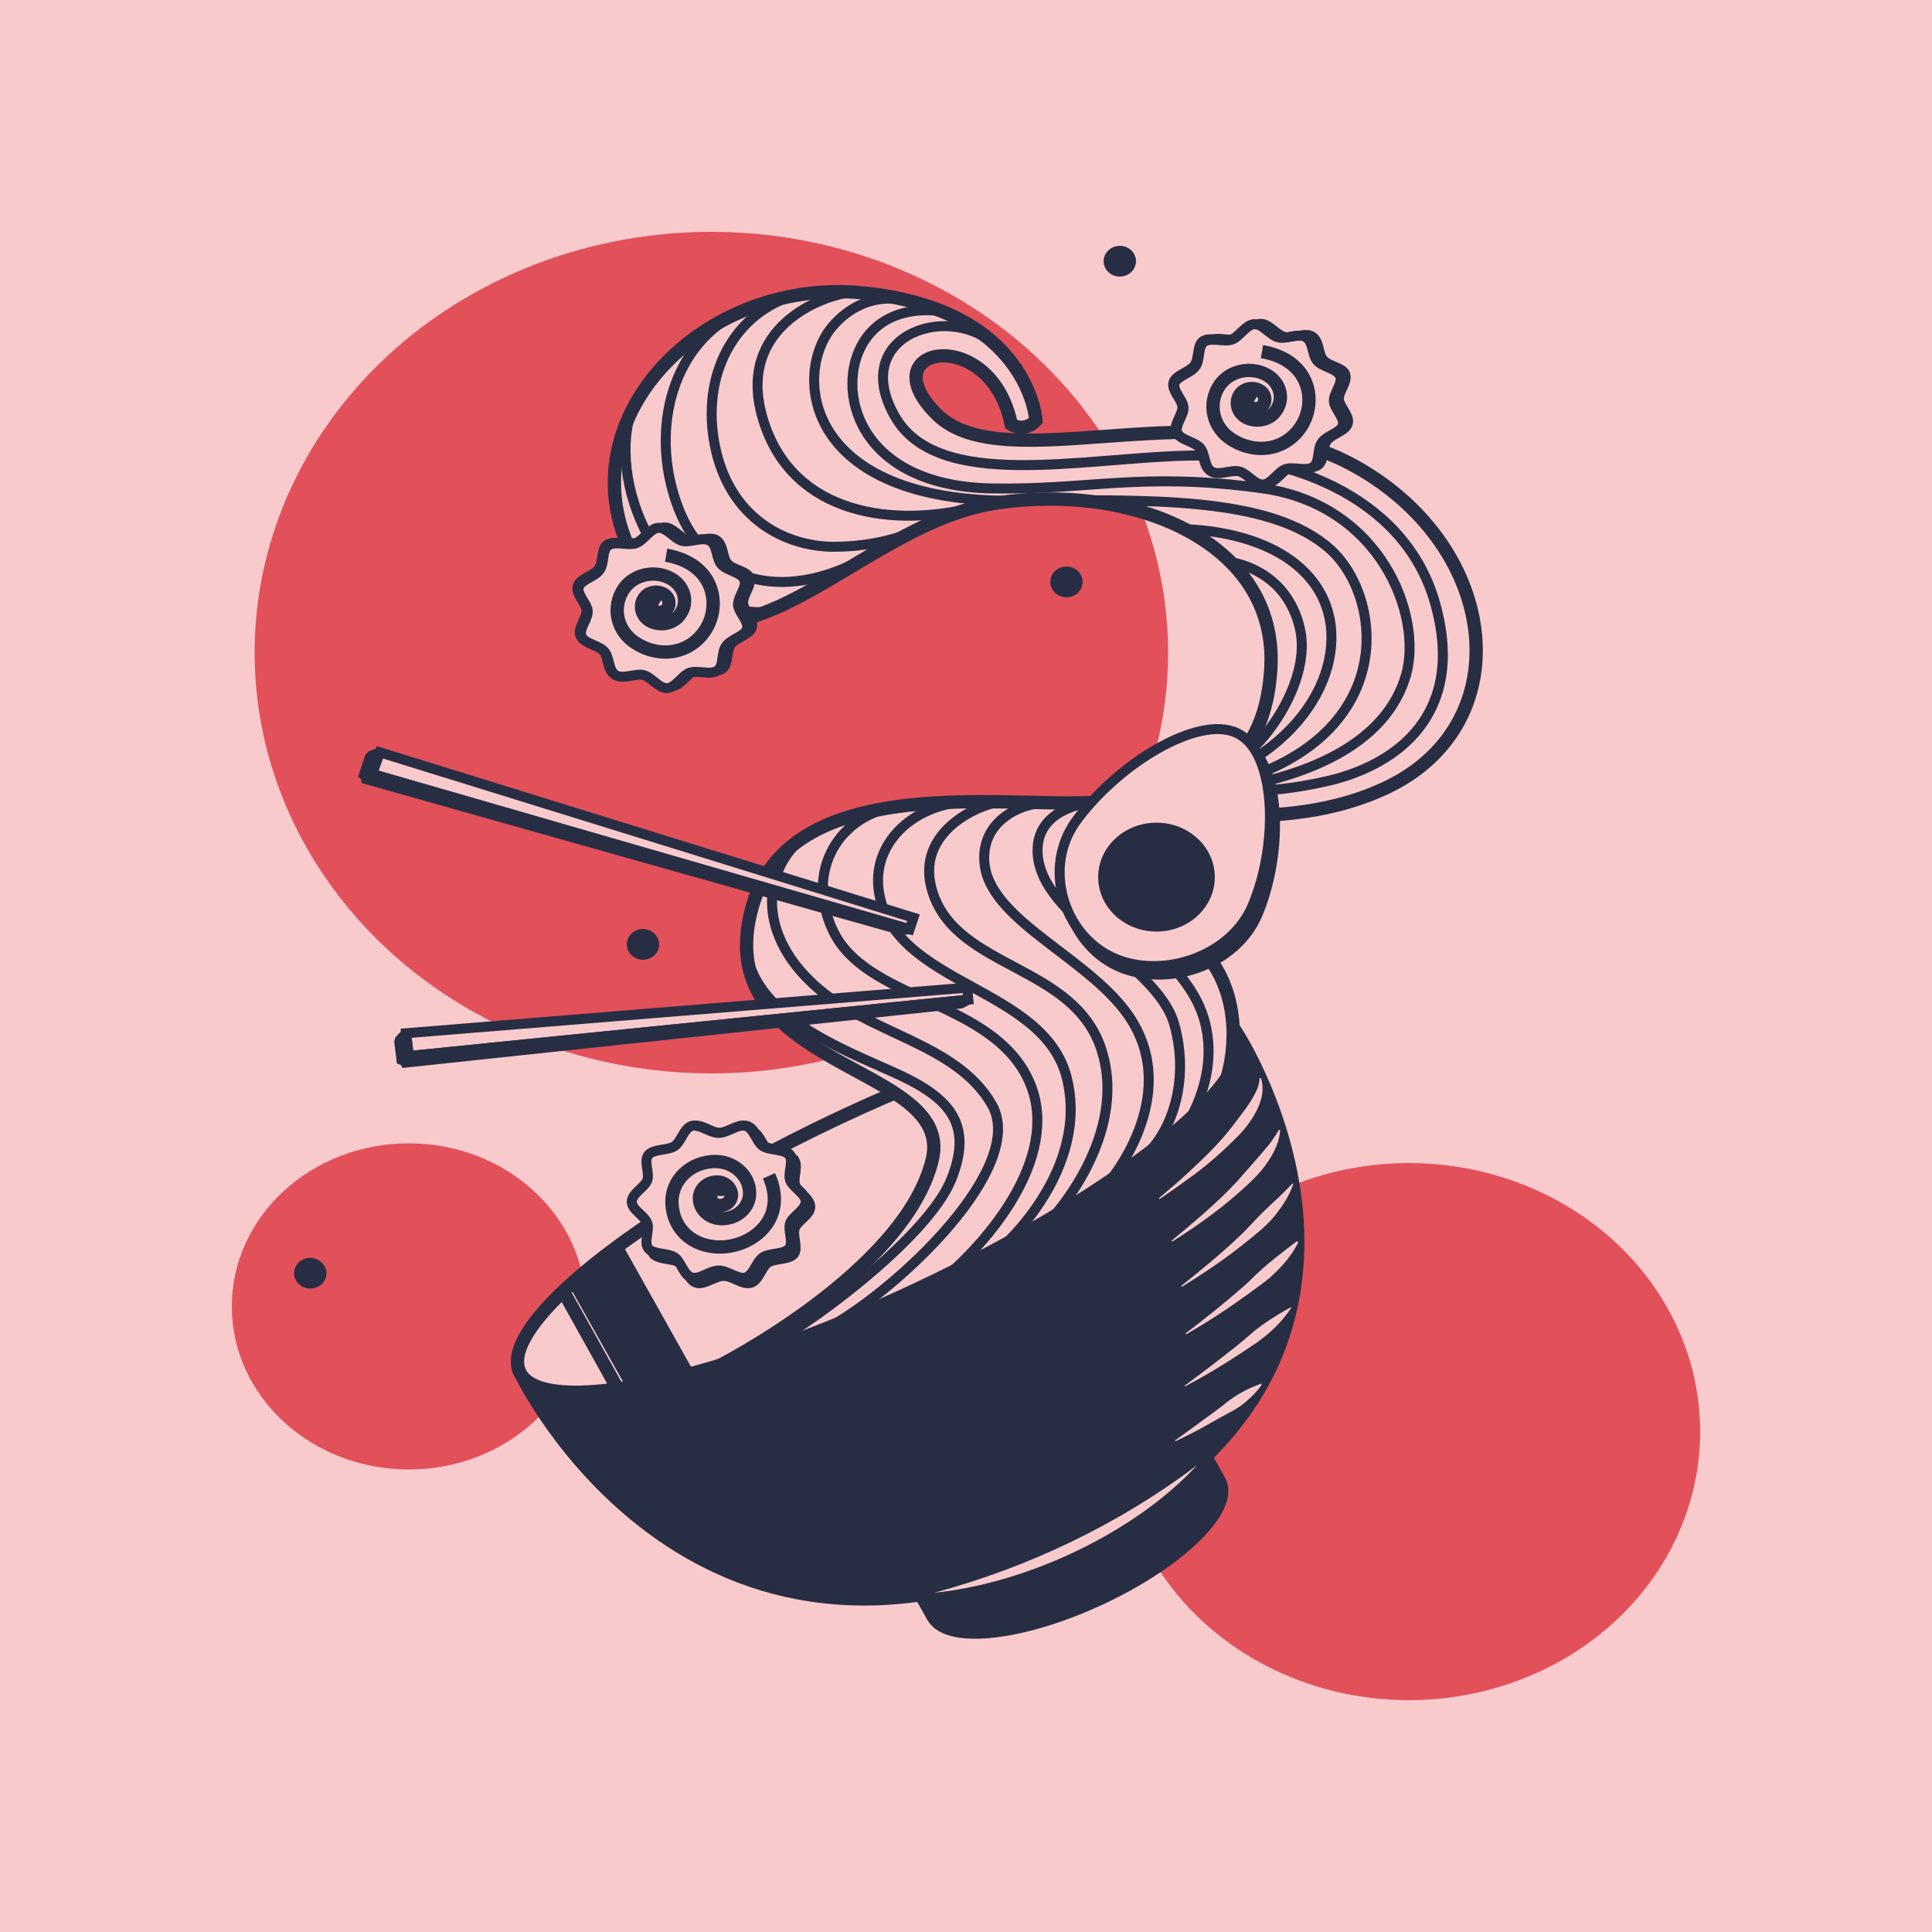 <?xml version="1.0" encoding="utf-8"?>
<!-- Generator: Adobe Illustrator 27.0.1, SVG Export Plug-In . SVG Version: 6.00 Build 0)  -->
<svg version="1.1" id="Calque_1" xmlns="http://www.w3.org/2000/svg" xmlns:xlink="http://www.w3.org/1999/xlink" x="0px" y="0px"
	 viewBox="0 0 500 500" style="enable-background:new 0 0 500 500;" xml:space="preserve">
<style type="text/css">
	.st0{display:none;}
	.st1{fill:#F8CACC;}
	.st2{fill:#E2505A;}
	.st3{fill:#272E44;stroke:#272E44;stroke-width:3.445;stroke-miterlimit:10;}
	.st4{fill:#F8CACC;stroke:#272E44;stroke-width:3.445;stroke-miterlimit:10;}
	.st5{clip-path:url(#SVGID_00000076564180188862356870000003304577817657313411_);}
	.st6{fill:none;stroke:#272E44;stroke-width:3.445;stroke-miterlimit:10;}
	.st7{fill:none;stroke:#272E44;stroke-width:17.226;stroke-miterlimit:10;}
	.st8{fill:#F8CACC;stroke:#272E44;stroke-width:3.445;stroke-miterlimit:10;}
	.st9{fill:none;stroke:#272E44;stroke-width:2.584;stroke-miterlimit:10;}
	.st10{fill:#F8CACC;stroke:#272E44;stroke-width:2.584;stroke-miterlimit:10;}
	.st11{fill:#272E44;stroke:#272E44;stroke-width:2.584;stroke-linejoin:bevel;stroke-miterlimit:10;}
	.st12{fill:#272E44;stroke:#272E44;stroke-width:2.584;stroke-miterlimit:10;}
</style>
<g id="Reperes" class="st0">
</g>
<g id="Fond_00000114067098725294788760000015648174519876294331_">
	<rect id="Rose" x="0" y="0" class="st1" width="500" height="500"/>
</g>
<g id="Cercles">
	<ellipse id="Cercle_x5F_Moyen" class="st2" cx="364.6" cy="370.5" rx="75.4" ry="69.5"/>
	<ellipse id="Cercle_x5F_Grand" class="st2" cx="184.1" cy="168.9" rx="118.2" ry="108.9"/>
	<ellipse id="Cercle_x5F_Petit" class="st2" cx="105.8" cy="338.1" rx="45.8" ry="42.2"/>
</g>
<g id="Ramen">
	<g id="Ramen_00000132796987476498682400000002008618383832880797_">
		<g id="Bol">
			<g>
				<path class="st3" d="M234.5,405.9l7,12.5c3.9,6.9,23.6,4.6,44-5.1c20.4-9.7,33.9-23.2,30-30.1l-7-12.5L234.5,405.9z"/>
				<g>
					<path class="st3" d="M320.1,267.4l-92.6,44.1l-92.7,44.1c0,0,43.8,91.8,142.4,44.8C376,353.5,320.1,267.4,320.1,267.4z"/>
					<g>
						<g>
							<g>
								<path class="st1" d="M326.3,279c1.8,4.9-2,10.8-5.4,14.5c-3.7,3.8-7.7,7.4-12,10.6c-2.9,2.1-5.8,4.2-8.8,6.2l-0.2-0.2
									c2.7-2.3,5.4-4.5,8-7c3.8-3.5,7.6-7.2,10.8-11.3c2-2.7,4.2-5.3,5.8-8.2c0.8-1.4,1.4-2.9,1.5-4.6
									C326,279,326.3,279,326.3,279L326.3,279z"/>
							</g>
							<g>
								<path class="st1" d="M331.3,292.4c-0.1,2.9-1.5,5.8-3.2,8.3c-2.1,3.2-5.1,5.8-8,8.4c-5.2,4.5-10.8,8.5-16.7,12.2l-0.2-0.2
									c5.9-4.9,11.8-9.8,16.9-15.3c2.7-3.1,5.5-6.2,8.1-9.3c1-1.3,1.9-2.6,2.8-4.1L331.3,292.4L331.3,292.4z"/>
							</g>
							<g>
								<path class="st1" d="M334.7,306.4c-1,3.1-2.9,5.9-5,8.5c-2.1,2.5-4.8,4.6-7.4,6.7c-5.1,4.1-10.7,7.9-16.4,11.4l-0.2-0.2
									c5.1-4.1,10.3-8.3,15-12.8c2.4-2.2,4.4-4.7,6.8-6.9c1-1,2.5-2.4,3.5-3.3l3.5-3.5L334.7,306.4L334.7,306.4z"/>
							</g>
							<g>
								<path class="st1" d="M336,321.5c-1.7,3.5-4.4,6.5-7.3,9.1c-1.2,1.1-4.4,3.3-5.7,4.3c-5.1,3.7-10.4,7.2-16,10.4l-0.2-0.2
									c5-3.8,9.9-7.7,14.6-11.8c1.2-1,2.3-2.1,3.4-3.2c2.2-2.1,4.6-4.1,7.1-6c1.3-1,2.5-2,3.8-2.9
									C335.7,321.4,336,321.5,336,321.5L336,321.5z"/>
							</g>
							<g>
								<path class="st1" d="M334.2,338.4c-2.3,3.6-5.5,6.6-9,9.1l-3.6,2.4c-4.8,3.2-9.8,6.2-14.9,8.9l-0.1-0.2
									c4.6-3.4,9.1-6.8,13.6-10.4c1.1-0.9,2.2-1.8,3.2-2.7c2.1-1.9,4.5-3.5,6.9-5c1.2-0.8,2.5-1.5,3.8-2.2
									C333.9,338.2,334.2,338.4,334.2,338.4L334.2,338.4z"/>
							</g>
							<g>
								<path class="st1" d="M326.5,358.4c-1.3,1.9-2.9,3.4-4.6,4.8c-1.7,1.4-3.8,2.4-5.8,3.5c-1.5,0.8-4.4,2.5-5.9,3.3
									c-2,1-4,2.1-6,3l-0.1-0.2c2-1.5,11.7-8.4,13.4-9.9c2.7-2.1,5.7-3.7,8.9-4.8L326.5,358.4L326.5,358.4z"/>
							</g>
						</g>
					</g>
					<g>
						<path class="st1" d="M241.8,412.2c24.8-6.7,48-17.9,68-33C293.9,396.4,266.2,409.7,241.8,412.2L241.8,412.2z"/>
					</g>
				</g>
			</g>
			<g>
				
					<ellipse transform="matrix(0.904 -0.426 0.426 0.904 -111.118 126.717)" class="st4" cx="227.5" cy="311.5" rx="102.6" ry="24.3"/>
				<g>
					<g>
						<defs>
							
								<ellipse id="SVGID_1_" transform="matrix(0.904 -0.426 0.426 0.904 -111.118 126.717)" cx="227.5" cy="311.5" rx="102.6" ry="24.3"/>
						</defs>
						<clipPath id="SVGID_00000037662879055734601330000001672165489902466480_">
							<use xlink:href="#SVGID_1_"  style="overflow:visible;"/>
						</clipPath>
						<g style="clip-path:url(#SVGID_00000037662879055734601330000001672165489902466480_);">
							<g>
								<line class="st6" x1="143.9" y1="330.8" x2="164.8" y2="368.3"/>
								<line class="st7" x1="150.7" y1="321.2" x2="174.5" y2="363.6"/>
							</g>
						</g>
					</g>
				</g>
			</g>
		</g>
		<g id="Nouilles">
			<path class="st8" d="M185.7,353.7c16-4.8,34.5-11.9,53.6-21c38.4-18.3,68.4-39.4,78.2-53.7c0,0,4.9-14.2-2.2-27.4
				c-7.1-13.2-29.6-21.9-25.3-33.6c5-13.7,37,0.2,67.8-13.7c35.6-16,30.8-62.2-6.7-83.4s-91.1,3.9-108.7-13.7
				c-17.7-17.6,14-23.5,19.3,2.6c0,0,3.4,2.3,6.4-1c0,0-1.7-28.7-44.8-33s-80.1,35.9-57.4,71.8c22.7,35.9,55.2-11.6,91.3-17.3
				c36.1-5.7,73.4,10.1,71.7,42.4c-1.7,32.3-26.9,35.1-52.4,35.1c-25.5,0-72.7-5.3-81.8,26.8c-12,42.6,52.4,40.3,46.6,65.4
				C234.4,329.1,185.7,353.7,185.7,353.7z"/>
			<g>
				<path class="st9" d="M258.7,90.4c-11.7-12.8-39.2-4.2-27.2,17.2c11.1,19.8,48.6,10.8,76.6,10.3c23.3-0.4,55.2,9.5,63.3,38.2
					c8.1,28.7-9.8,41.8-27.7,46c-17.9,4.1-25.8,1.9-49,4.8c-17.4,2.2-17.5,15-8.9,25.1c10.4,12.4,22.8,19.7,26.1,32.8
					c3.5,14.1-4.7,25.6-3.9,24.9"/>
				<path class="st9" d="M243.6,80.6c0,0-13.5-2.7-20.1,7.9c-7.5,12.1-1.8,37.1,32.8,37.9c25.5,0.5,38.7-4.3,69.9-0.1
					c31.2,4.1,42,33.1,37.7,48.3c-5,17.6-25.7,29.1-62.9,31.4"/>
				<path class="st9" d="M235.3,77.9c0,0-11-3.7-19.8,6.5c-10.4,12.1-7.7,45.7,47.2,45.2c35-0.3,66.1-1.2,81.5,12.5
					c15.4,13.8,18.8,57.2-43.3,63.8"/>
				<path class="st9" d="M306.7,137c0,0,24.5-0.2,34.3,15.3s-0.5,40.9-31.2,50.9"/>
				<path class="st9" d="M318.5,145.5c0,0,14.3,1.6,17.9,17.1c3.2,13.6-9.5,32-20.3,37.1"/>
				<path class="st9" d="M251.5,131.5c-23,5.4-47.6,0.4-54.3-23.9c-6.3-22.7,15.1-31.2,23.4-32"/>
				<path class="st9" d="M205.1,76.5c-16.4,5.4-24.1,22.3-19.7,40.6c4.5,18.3,19.2,24.4,30.3,24.4c15.7,0,24.5-5.8,24.5-5.8"/>
				<path class="st9" d="M190.4,81.2c-17.4,9.1-22.1,31.6-14.8,50.4c7.3,18.9,26.6,24.7,48.2,12.9"/>
				<path class="st9" d="M163.3,106.6c-6.4,20.6,9.6,53,34.8,51.8"/>
				<path class="st9" d="M295.4,299.9c7.5-5.9,12.7-19.8,8.5-34.8c-4.6-16.5-37.2-28.4-35.3-46.5c1.1-9.8,13.6-10.9,13.6-10.9"/>
				<path class="st9" d="M272,207.7c-8.9-0.2-18.8,5.7-17.1,16.6c2.3,14.6,28.1,24.2,37.8,39.5c13,20.4-5.7,42.1-5.7,42.1"/>
				<path class="st9" d="M259.6,207.5c-4.9,0-23.5,7.3-18.2,23.5c6.4,19.9,36.7,18.6,43.7,40.8s-12.7,43.3-12.7,43.3"/>
				<path class="st9" d="M249.7,207.5c-13.8,0.9-24.3,11.1-22.2,23.5c3.9,24.1,42.7,24.2,48.6,48c5.9,23.8-16.5,43.5-16.5,43.5"/>
				<path class="st9" d="M232.4,208.7c-15,1.9-24.4,16.6-16.7,32.4c8.4,17.3,38.7,17.7,49.4,36.3c10.7,18.5-6.4,40.7-19.2,52.1"/>
				<path class="st9" d="M207.2,217.2c-10.4,9.4-10.4,25.1,3.6,37.8c14,12.7,36.7,14.8,45.9,30.9c9.2,16-23.7,47.4-42.5,57.8"/>
				<path class="st9" d="M193.3,247.1c3.2,16,23.4,23.9,37.5,30.2c14.2,6.3,21.4,12.9,15.4,27.9c-6,15-37.5,38.7-52.7,46.1"/>
			</g>
		</g>
		<g id="Baguettes">
			<g>
				<polygon class="st10" points="236.4,237.5 235.4,240.5 96.3,200.3 98.3,194.7 				"/>
				<polygon class="st11" points="93.9,201.4 96.3,200.3 98.3,194.7 95.8,195.7 				"/>
				<polygon class="st11" points="235.4,240.5 233.2,240.7 93.9,201.4 96.3,200.3 				"/>
			</g>
			<g>
				<polygon class="st10" points="250.3,255.6 250.6,258.7 105.8,273.3 105.1,267.4 				"/>
				<polygon class="st11" points="104,275.1 105.8,273.3 105.1,267.4 103.3,269.3 				"/>
				<polygon class="st11" points="250.6,258.7 248.7,259.7 104,275.1 105.8,273.3 				"/>
			</g>
		</g>
		<g id="Légumes">
			<g>
				<g>
					<path class="st12" d="M205.7,317.8c0.7-1.9,4-3.4,4-5.5c0-1-0.8-2-1.7-2.9c-0.5-0.7-1.2-1.3-1.8-1.9c-0.2-0.3-0.3-0.5-0.4-0.8
						c-0.6-1.7,0.6-4.3,0-6l0,0l0,0c-0.1-0.2-0.2-0.4-0.3-0.6c-0.2-0.2-0.4-0.4-0.6-0.5l-0.2-0.3c0-0.1-0.1-0.3-0.2-0.4
						c-0.1-0.1-0.2-0.3-0.4-0.4v0l0,0c-1.5-1.1-4.7-0.8-6.3-1.9l0,0c-0.5-0.8-1-1.8-1.6-2.6l0,0l0,0c-0.2-0.3-0.5-0.6-0.8-0.8
						l-0.3-0.4c-0.2-0.4-0.5-0.6-0.8-0.9l0,0l0,0c-0.3-0.2-0.6-0.4-0.9-0.5c-2-0.6-4.7,1.8-7,1.8c-2.3,0-4.9-2.4-7-1.8
						c-2.1,0.6-2.7,4-4.4,5.2c-1.8,1.2-5.5,0.7-6.8,2.3c-1.3,1.6,0.4,4.7-0.3,6.6c-0.7,1.9-4,3.4-4,5.5c0,1,0.8,2,1.7,2.9
						c0.5,0.7,1.2,1.3,1.8,1.9c0.2,0.3,0.3,0.5,0.4,0.8c0.6,1.8-0.7,4.5,0,6.2l0,0l0,0c0,0.1,0.1,0.3,0.2,0.4
						c0.1,0.2,0.3,0.4,0.6,0.5l0.3,0.4c0,0.1,0.1,0.2,0.2,0.4c0.1,0.2,0.3,0.3,0.5,0.4l0,0l0,0c1.5,1.1,4.7,0.8,6.3,1.9l0,0
						c0.8,1.2,1.5,2.8,2.5,3.6c0.5,0.8,1.1,1.4,1.9,1.6c2,0.6,4.7-1.8,7-1.8c2.3,0,4.9,2.4,7,1.8c2.1-0.6,2.7-4,4.4-5.2
						c1.8-1.2,5.5-0.7,6.8-2.3C206.6,322.8,205,319.7,205.7,317.8z"/>
					<path class="st10" d="M208.5,311c0,2.1-3.3,3.7-4,5.5c-0.7,2,1,5-0.3,6.6c-1.3,1.6-5,1.1-6.8,2.3c-1.7,1.2-2.4,4.6-4.4,5.2
						c-2,0.6-4.7-1.8-7-1.8s-4.9,2.4-7,1.8c-2.1-0.6-2.7-4-4.4-5.2c-1.8-1.2-5.5-0.7-6.8-2.3c-1.3-1.6,0.4-4.7-0.3-6.6
						c-0.7-1.9-4-3.4-4-5.5c0-2.1,3.3-3.7,4-5.5c0.7-2-1-5,0.3-6.6c1.3-1.6,5-1.1,6.8-2.3c1.7-1.2,2.4-4.6,4.4-5.2
						c2-0.6,4.7,1.8,7,1.8c2.3,0,4.9-2.4,7-1.8c2.1,0.6,2.7,4,4.4,5.2c1.8,1.2,5.5,0.7,6.8,2.3c1.3,1.6-0.4,4.7,0.3,6.6
						C205.2,307.3,208.5,308.9,208.5,311z"/>
				</g>
				<path class="st6" d="M199,304.3c4.8,10.7-3.6,17.9-11.8,18.4c-7.7,0.4-13.3-4.6-13.3-11.8c0-5.7,5-10.3,11.2-10.3
					c4.9,0,8.9,3.7,8.9,8.2c0,3.7-3.2,6.6-7.2,6.6c-3.2,0-5.8-2.4-5.8-5.3c0-2.3,2-4.2,4.6-4.2c2,0,3.7,1.5,3.7,3.4
					c0,1.5-1.3,2.7-3,2.7c-1.3,0-2.4-1-2.4-2.2c0-0.9,0.8-1.7,1.9-1.7c0.8,0,1.5,0.6,1.5,1.4"/>
			</g>
			<g>
				<g>
					<path class="st12" d="M188.3,145.9c-1.4-1.5-1-4.9-2.9-6.1c-0.9-0.6-2.2-0.4-3.5-0.2c-0.9,0-1.8,0.2-2.7,0.4
						c-0.3,0-0.7,0-1-0.1c-1.9-0.5-3.6-2.8-5.4-3.3l0,0l0,0c-0.2,0-0.5-0.1-0.8-0.1c-0.3,0-0.6,0.1-0.9,0.2l-0.4,0
						c-0.1,0-0.3,0-0.5,0c-0.2,0-0.4,0-0.6,0.1h0l0,0c-1.9,0.6-3.3,3.2-5.2,3.8c0,0,0,0-0.1,0c-1.1,0-2.2-0.2-3.2-0.2l0,0l0,0
						c-0.4,0-0.8,0-1.2,0.1l-0.5,0c-0.4,0-0.9,0-1.3,0.1l0,0l0,0c-0.3,0.1-0.7,0.2-1,0.4c-1.6,1.2-0.9,4.6-2.2,6.3s-4.9,2.5-5.4,4.4
						c-0.6,2,2.2,4.3,2.3,6.3c0.1,2-2.4,4.6-1.6,6.5s4.4,2.3,5.9,3.9c1.4,1.5,1,4.9,2.9,6.1c0.9,0.6,2.2,0.4,3.5,0.2
						c0.9,0,1.8-0.2,2.7-0.4c0.3,0,0.7,0,1,0.1c2,0.5,3.7,3,5.7,3.3l0,0l0,0c0.2,0,0.3,0,0.5,0c0.2,0,0.5-0.1,0.8-0.2l0.5,0
						c0.1,0,0.3,0,0.4,0c0.2,0,0.4,0,0.6-0.1h0l0,0c1.8-0.6,3.3-3.2,5.1-3.8c0,0,0,0,0.1,0c1.5,0,3.3,0.4,4.6,0c1,0,1.8-0.1,2.5-0.6
						c1.6-1.2,0.9-4.6,2.2-6.3s4.9-2.5,5.4-4.4c0.6-2-2.2-4.3-2.3-6.3c-0.1-2,2.4-4.6,1.6-6.5C193.4,147.8,189.7,147.5,188.3,145.9z
						"/>
					<path class="st10" d="M183.8,140c1.9,1.2,1.5,4.5,2.9,6.1c1.4,1.6,5.1,2,5.9,3.9s-1.7,4.5-1.6,6.5c0.1,2,2.9,4.3,2.3,6.3
						c-0.6,1.9-4.2,2.6-5.4,4.4c-1.3,1.7-0.5,5.1-2.2,6.3c-1.7,1.3-5.1-0.1-7.2,0.6c-2,0.7-3.6,3.8-5.8,4c-2.2,0.1-4.1-2.9-6.2-3.4
						c-2.1-0.5-5.3,1.2-7.2,0c-1.9-1.2-1.5-4.5-2.9-6.1c-1.4-1.6-5.1-2-5.9-3.9s1.7-4.5,1.6-6.5c-0.1-2-2.9-4.3-2.3-6.3
						c0.6-1.9,4.2-2.6,5.4-4.4c1.3-1.7,0.5-5.1,2.2-6.3c1.7-1.3,5.1,0.1,7.2-0.6c2-0.7,3.6-3.8,5.8-4c2.2-0.1,4.1,2.9,6.2,3.4
						C178.6,140.5,181.9,138.8,183.8,140z"/>
				</g>
				<path class="st6" d="M172.4,143.7c12.3,2.1,14.3,12.6,10.3,19.1c-3.8,6.2-11.5,7.7-17.9,3.8c-5.2-3.1-6.6-9.5-3.3-14.3
					c2.7-3.8,8.3-4.9,12.4-2.4c3.3,2,4.3,6.1,2.1,9.1c-1.7,2.5-5.3,3.1-7.9,1.6c-2.1-1.3-2.7-3.9-1.4-5.8c1.1-1.6,3.4-2,5.1-1
					c1.4,0.8,1.7,2.5,0.9,3.7c-0.7,1-2.2,1.3-3.2,0.6c-0.9-0.5-1.1-1.6-0.5-2.4c0.4-0.6,1.4-0.8,2.1-0.4"/>
			</g>
			<g>
				<g>
					<path class="st12" d="M342.5,93.2c-1.4-1.5-1-4.9-2.9-6.1c-0.9-0.6-2.2-0.4-3.5-0.2c-0.9,0-1.8,0.2-2.7,0.4c-0.3,0-0.7,0-1-0.1
						c-1.9-0.5-3.6-2.8-5.4-3.3l0,0l0,0c-0.2,0-0.5-0.1-0.8-0.1c-0.3,0-0.6,0.1-0.9,0.2l-0.4,0c-0.1,0-0.3,0-0.5,0
						c-0.2,0-0.4,0-0.6,0.1h0l0,0c-1.9,0.6-3.3,3.2-5.2,3.8c0,0,0,0-0.1,0c-1.1,0-2.2-0.2-3.2-0.2l0,0l0,0c-0.4,0-0.8,0-1.2,0.1
						l-0.5,0c-0.4,0-0.9,0-1.3,0.1l0,0l0,0c-0.3,0.1-0.7,0.2-1,0.4c-1.6,1.2-0.9,4.6-2.2,6.3c-1.3,1.7-4.9,2.5-5.4,4.4
						c-0.6,2,2.2,4.3,2.3,6.3s-2.4,4.6-1.6,6.5c0.8,1.9,4.4,2.3,5.9,3.9c1.4,1.5,1,4.9,2.9,6.1c0.9,0.6,2.2,0.4,3.5,0.2
						c0.9,0,1.8-0.2,2.7-0.4c0.3,0,0.7,0,1,0.1c2,0.5,3.7,3,5.7,3.3l0,0l0,0c0.2,0,0.3,0,0.5,0c0.2,0,0.5-0.1,0.8-0.2l0.5,0
						c0.1,0,0.3,0,0.4,0c0.2,0,0.4,0,0.6-0.1h0l0,0c1.8-0.6,3.3-3.2,5.1-3.8c0,0,0,0,0.1,0c1.5,0,3.3,0.4,4.6,0c1,0,1.8-0.1,2.5-0.6
						c1.6-1.2,0.9-4.6,2.2-6.3c1.3-1.7,4.9-2.5,5.4-4.4c0.6-2-2.2-4.3-2.3-6.3s2.4-4.6,1.6-6.5C347.6,95.2,343.9,94.8,342.5,93.2z"
						/>
					<path class="st10" d="M338,87.3c1.9,1.2,1.5,4.5,2.9,6.1c1.4,1.6,5.1,2,5.9,3.9c0.8,1.9-1.7,4.5-1.6,6.5s2.9,4.3,2.3,6.3
						c-0.6,1.9-4.2,2.6-5.4,4.4c-1.3,1.7-0.5,5.1-2.2,6.3c-1.7,1.3-5.1-0.1-7.2,0.6c-2,0.7-3.6,3.8-5.8,4c-2.2,0.1-4.1-2.9-6.2-3.4
						c-2.1-0.5-5.3,1.2-7.2,0c-1.9-1.2-1.5-4.5-2.9-6.1c-1.4-1.6-5.1-2-5.9-3.9s1.7-4.5,1.6-6.5c-0.1-2-2.9-4.3-2.3-6.3
						c0.6-1.9,4.2-2.6,5.4-4.4c1.3-1.7,0.5-5.1,2.2-6.3c1.7-1.3,5.1,0.1,7.2-0.6c2-0.7,3.6-3.8,5.8-4c2.2-0.1,4.1,2.9,6.2,3.4
						C332.8,87.9,336.1,86.1,338,87.3z"/>
				</g>
				<path class="st6" d="M326.6,91c12.3,2.1,14.3,12.6,10.3,19.1c-3.8,6.2-11.5,7.7-17.9,3.8c-5.2-3.1-6.6-9.5-3.3-14.3
					c2.7-3.8,8.3-4.9,12.4-2.4c3.3,2,4.3,6.1,2.1,9.1c-1.7,2.5-5.3,3.1-7.9,1.6c-2.1-1.3-2.7-3.9-1.4-5.8c1.1-1.6,3.4-2,5.1-1
					c1.4,0.8,1.7,2.5,0.9,3.7c-0.7,1-2.2,1.3-3.2,0.6c-0.9-0.5-1.1-1.6-0.5-2.4c0.4-0.6,1.4-0.8,2.1-0.4"/>
			</g>
		</g>
		<g id="Petits_Cercles">
			<path class="st12" d="M83.2,329.5c0,1.5-1.3,2.7-2.9,2.7c-1.6,0-2.9-1.2-2.9-2.7c0-1.5,1.3-2.7,2.9-2.7
				C81.9,326.9,83.2,328.1,83.2,329.5z"/>
			<path class="st12" d="M278.9,150.6c0,1.5-1.3,2.7-2.9,2.7c-1.6,0-2.9-1.2-2.9-2.7c0-1.5,1.3-2.7,2.9-2.7
				C277.6,147.9,278.9,149.1,278.9,150.6z"/>
			<ellipse class="st12" cx="289.8" cy="67.6" rx="2.9" ry="2.7"/>
			<path class="st12" d="M169.3,244.4c0,1.5-1.3,2.7-2.9,2.7s-2.9-1.2-2.9-2.7s1.3-2.7,2.9-2.7S169.3,243,169.3,244.4z"/>
		</g>
		<g id="Oeuf">
			<path class="st12" d="M325.5,236.5c6.9-16.5,6-39.9-4.1-44.6c-10.1-4.8-31.1,8.2-41.7,22.9c-8.5,11.9-3.3,29.1,9.3,35.1
				C301.7,255.9,320,249.9,325.5,236.5z"/>
			<path class="st10" d="M324.2,234.3c6.9-16.5,6-39.9-4.1-44.6c-10.1-4.8-31.1,8.2-41.7,22.9c-8.5,11.9-3.3,29.1,9.3,35.1
				C300.4,253.7,318.6,247.7,324.2,234.3z"/>
			<ellipse class="st12" cx="299.3" cy="227" rx="13.8" ry="12.8"/>
		</g>
	</g>
</g>
</svg>
